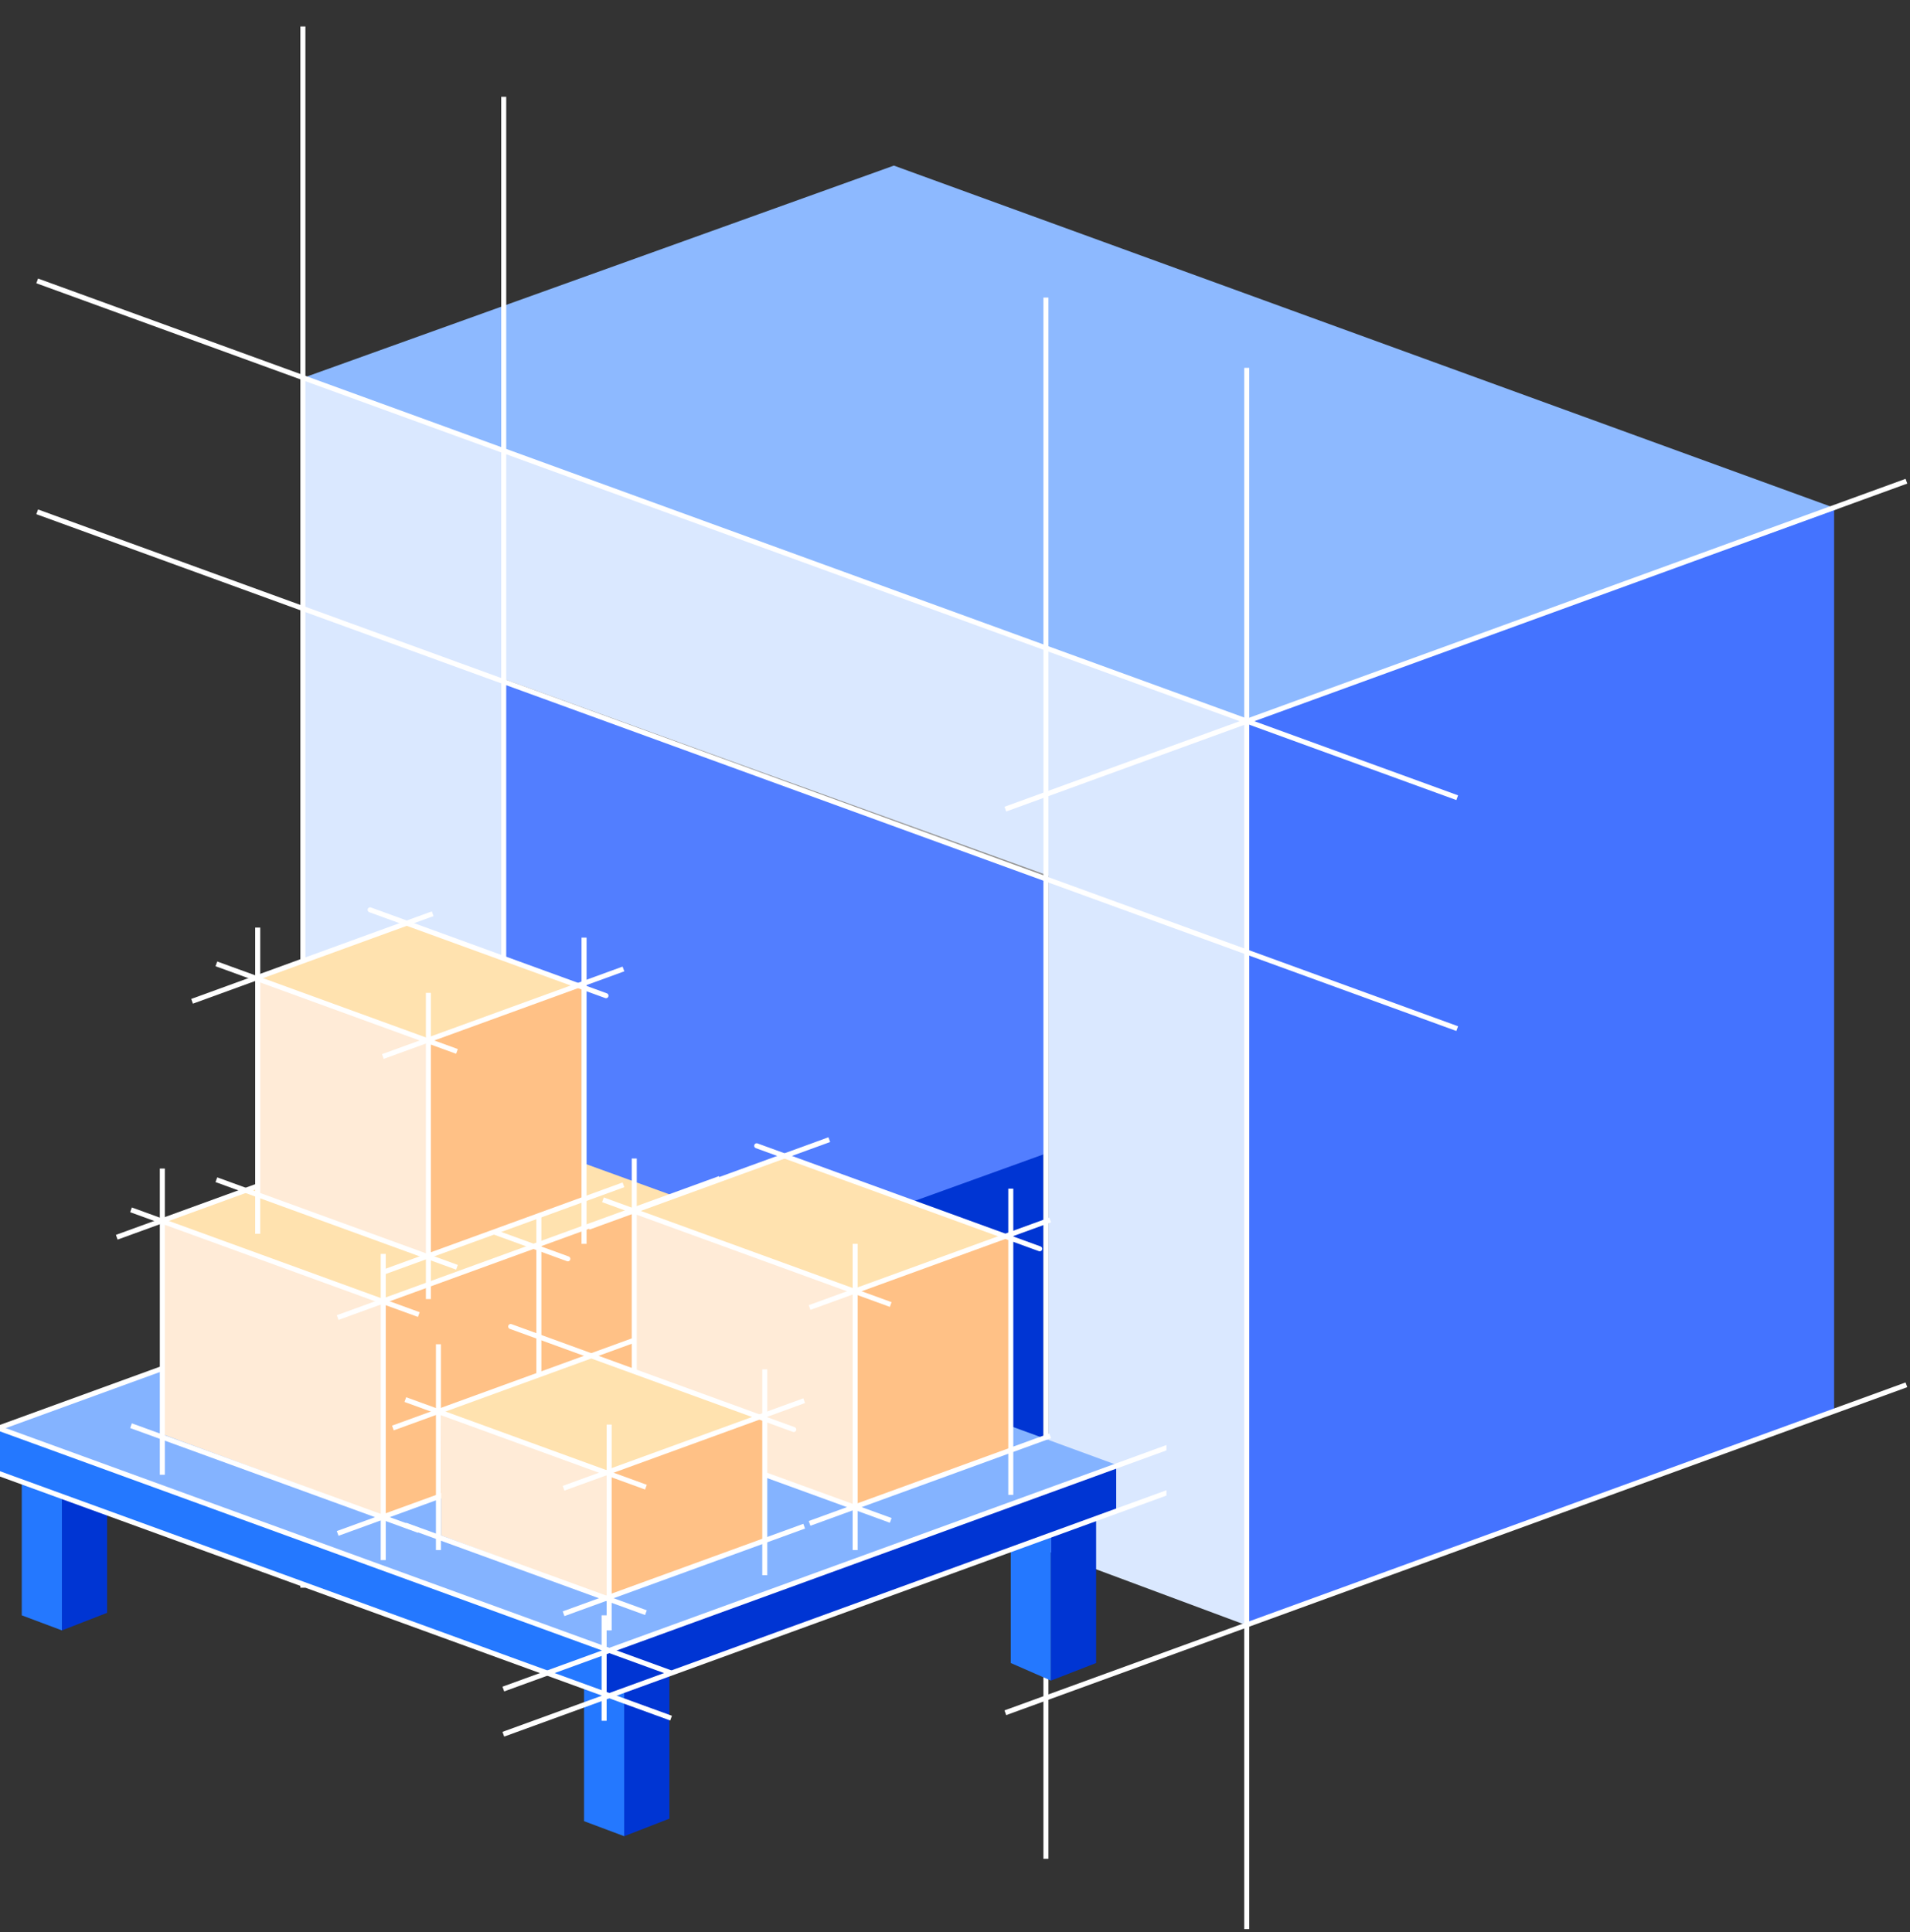<svg width="428" height="433" viewBox="0 0 428 433" fill="none" xmlns="http://www.w3.org/2000/svg">
<rect x="0" y="0" width="428" height="433" fill="#333333" stroke="none"/>
<path fill-rule="evenodd" clip-rule="evenodd" d="M279.375 161.75L411 113.375V315.875L279.375 364.25V161.75Z" fill="#4473FF"/>
<path fill-rule="evenodd" clip-rule="evenodd" d="M67.875 84.125L279.375 161.75V364.25L67.875 285.5V84.125Z" fill="#DAE8FF"/>
<path fill-rule="evenodd" clip-rule="evenodd" d="M112.875 152.75L234.375 196.625V347.375L112.875 302.375V152.75Z" fill="#0035D3" stroke="#979797" stroke-width="1.125"/>
<path fill-rule="evenodd" clip-rule="evenodd" d="M112.875 152.75L234.375 196.625V258.5L112.875 302.375V152.75Z" fill="#527EFF"/>
<path fill-rule="evenodd" clip-rule="evenodd" d="M200.302 37.111L411.732 114.066L279.701 161.513L68.27 84.559L200.302 37.111Z" fill="#8DB9FF"/>
<path d="M8.864 63.143L326.011 178.575" stroke="white" stroke-width="1.125" stroke-linecap="square"/>
<path d="M8.864 114.893L326.011 230.325" stroke="white" stroke-width="1.125" stroke-linecap="square"/>
<path d="M112.875 22.25L112.875 371" stroke="white" stroke-width="1.125" stroke-linecap="square"/>
<path d="M67.875 6.5L67.875 355.25" stroke="white" stroke-width="1.125" stroke-linecap="square"/>
<path d="M234.375 67.25L234.375 416" stroke="white" stroke-width="1.125" stroke-linecap="square"/>
<path d="M279.375 83V431.75" stroke="white" stroke-width="1.125" stroke-linecap="square"/>
<path d="M225.809 181.139L426.668 108.032" stroke="white" stroke-width="1.125" stroke-linecap="square"/>
<path d="M225.809 383.639L426.668 310.532" stroke="white" stroke-width="1.125" stroke-linecap="square"/>
<g clip-path="url(#clip0_205_5191)">
<path fill-rule="evenodd" clip-rule="evenodd" d="M4.875 324.999L13.875 328.25V365.375L4.875 362L4.875 324.999Z" fill="#2478FF"/>
<path fill-rule="evenodd" clip-rule="evenodd" d="M13.875 335.173L24 331.798V361.437L13.875 365.375V335.173Z" fill="#0035D3"/>
<path fill-rule="evenodd" clip-rule="evenodd" d="M114.373 278.544L250.125 328.25L135.003 370.08L-0.75 320.375L114.373 278.544Z" fill="#84B3FF"/>
<path fill-rule="evenodd" clip-rule="evenodd" d="M130.875 368.874L139.875 372.125V411.5L130.875 408.125L130.875 368.874Z" fill="#2478FF"/>
<path fill-rule="evenodd" clip-rule="evenodd" d="M139.875 368.923L150 365.548V407.562L139.875 411.5V368.923Z" fill="#0035D3"/>
<path fill-rule="evenodd" clip-rule="evenodd" d="M226.5 339.624L235.5 342.875V376.625L226.5 372.688V339.624Z" fill="#2478FF"/>
<path fill-rule="evenodd" clip-rule="evenodd" d="M235.5 334.048L245.625 330.673V372.687L235.5 376.625V334.048Z" fill="#0035D3"/>
<path fill-rule="evenodd" clip-rule="evenodd" d="M135.375 370.048L250.125 328.25V338.201L135.375 380V370.048Z" fill="#0035D3"/>
<path d="M113.318 388.452L261.32 334.584" stroke="white" stroke-width="1.125" stroke-linecap="square"/>
<path fill-rule="evenodd" clip-rule="evenodd" d="M-0.75 320.375L135.375 369.875V380L-0.75 330.5L-0.75 320.375Z" fill="#2478FF"/>
<path d="M113.318 378.328L261.32 324.459" stroke="white" stroke-width="1.125" stroke-linecap="square"/>
<path d="M-8.727 327.126L149.847 384.842" stroke="white" stroke-width="1.125" stroke-linecap="square"/>
<path d="M-8.727 317.001L149.847 374.717" stroke="white" stroke-width="1.125" stroke-linecap="square"/>
<path d="M-18.306 326.578L129.696 272.709" stroke="white" stroke-width="1.125" stroke-linecap="square"/>
<path d="M135.375 362.562V385.062" stroke="white" stroke-width="1.125" stroke-linecap="square"/>
<path fill-rule="evenodd" clip-rule="evenodd" d="M101.397 250.021L151.127 268.062L85.659 291.915L35.929 273.874L101.397 250.021Z" fill="#FFE2AF"/>
<path fill-rule="evenodd" clip-rule="evenodd" d="M36.135 273.795L85.845 291.894V339.672L36.135 321.31L36.135 273.795Z" fill="#FFEBD7"/>
<path fill-rule="evenodd" clip-rule="evenodd" d="M85.845 291.899L151.125 268.062V315.835L85.845 339.672V291.899Z" fill="#FFC186"/>
<path d="M29.889 271.318L93.318 294.404" stroke="white" stroke-width="1.125" stroke-linecap="square"/>
<path d="M63.814 259.023L127.244 282.109" stroke="white" stroke-width="1.125" stroke-linecap="round" stroke-linejoin="round"/>
<path d="M29.889 319.693L93.318 342.779" stroke="white" stroke-width="1.125" stroke-linecap="square"/>
<path d="M36.375 262.437L36.375 329.937" stroke="white" stroke-width="1.125" stroke-linecap="square"/>
<path d="M85.876 281.562V349.062" stroke="white" stroke-width="1.125" stroke-linecap="square"/>
<path d="M120.75 269.187V336.687" stroke="white" stroke-width="1.125" stroke-linecap="square"/>
<path d="M76.194 295.077L160.767 264.296" stroke="white" stroke-width="1.125" stroke-linecap="square"/>
<path d="M26.694 277.077L79.552 257.839" stroke="white" stroke-width="1.125" stroke-linecap="square"/>
<path d="M76.194 343.452L129.052 324.214" stroke="white" stroke-width="1.125" stroke-linecap="square"/>
<path fill-rule="evenodd" clip-rule="evenodd" d="M175.908 259.182L225.638 277.223L191.408 289.665L141.678 271.624L175.908 259.182Z" fill="#FFE2AF"/>
<path fill-rule="evenodd" clip-rule="evenodd" d="M141.885 271.545L191.595 289.644V337.422L141.885 319.06V271.545Z" fill="#FFEBD7"/>
<path fill-rule="evenodd" clip-rule="evenodd" d="M191.595 289.649L226.053 277.175V324.948L191.595 337.422V289.649Z" fill="#FFC186"/>
<path d="M135.638 269.068L199.067 292.154" stroke="white" stroke-width="1.125" stroke-linecap="square"/>
<path d="M169.562 256.773L232.992 279.859" stroke="white" stroke-width="1.125" stroke-linecap="round" stroke-linejoin="round"/>
<path d="M135.638 317.443L199.067 340.53" stroke="white" stroke-width="1.125" stroke-linecap="square"/>
<path d="M142.125 260.187L142.125 327.687" stroke="white" stroke-width="1.125" stroke-linecap="square"/>
<path d="M191.625 279.312V346.812" stroke="white" stroke-width="1.125" stroke-linecap="square"/>
<path d="M226.5 266.937V334.437" stroke="white" stroke-width="1.125" stroke-linecap="square"/>
<path d="M181.944 292.828L234.802 273.589" stroke="white" stroke-width="1.125" stroke-linecap="square"/>
<path d="M132.444 274.828L185.302 255.589" stroke="white" stroke-width="1.125" stroke-linecap="square"/>
<path d="M181.944 341.202L234.802 321.964" stroke="white" stroke-width="1.125" stroke-linecap="square"/>
<path fill-rule="evenodd" clip-rule="evenodd" d="M91.417 206.683L130.012 220.973L95.782 233.415L57.187 219.125L91.417 206.683Z" fill="#FFE2AF"/>
<path fill-rule="evenodd" clip-rule="evenodd" d="M57.749 219.687L95.968 233.394V281.172L57.749 267.5L57.749 219.687Z" fill="#FFEBD7"/>
<path fill-rule="evenodd" clip-rule="evenodd" d="M95.969 233.399L130.427 220.925V268.698L95.969 281.172V233.399Z" fill="#FFC186"/>
<path d="M49.012 216.193L101.869 235.432" stroke="white" stroke-width="1.125" stroke-linecap="square"/>
<path d="M82.939 203.898L135.796 223.136" stroke="white" stroke-width="1.125" stroke-linecap="round" stroke-linejoin="round"/>
<path d="M49.012 264.568L101.869 283.807" stroke="white" stroke-width="1.125" stroke-linecap="square"/>
<path d="M57.749 208.437L57.749 275.937" stroke="white" stroke-width="1.125" stroke-linecap="square"/>
<path d="M95.999 223.062V290.562" stroke="white" stroke-width="1.125" stroke-linecap="square"/>
<path d="M130.875 210.687V278.187" stroke="white" stroke-width="1.125" stroke-linecap="square"/>
<path d="M86.318 236.578L139.176 217.339" stroke="white" stroke-width="1.125" stroke-linecap="square"/>
<path d="M43.568 224.202L96.426 204.964" stroke="white" stroke-width="1.125" stroke-linecap="square"/>
<path d="M86.318 284.953L139.176 265.714" stroke="white" stroke-width="1.125" stroke-linecap="square"/>
<path fill-rule="evenodd" clip-rule="evenodd" d="M133.042 303.995L170.512 317.723L136.282 330.165L98.812 316.437L133.042 303.995Z" fill="#FFE2AF"/>
<path fill-rule="evenodd" clip-rule="evenodd" d="M98.811 316.437L136.468 330.144L136.499 358.062L98.842 344.094L98.811 316.437Z" fill="#FFEBD7"/>
<path fill-rule="evenodd" clip-rule="evenodd" d="M136.469 330.149L170.927 317.675L170.958 345.589L136.5 358.062L136.469 330.149Z" fill="#FFC186"/>
<path d="M91.356 313.843L144.213 333.082" stroke="white" stroke-width="1.125" stroke-linecap="square"/>
<path d="M114.437 297.273L177.867 320.359" stroke="white" stroke-width="1.125" stroke-linecap="round" stroke-linejoin="round"/>
<path d="M91.356 341.968L144.213 361.207" stroke="white" stroke-width="1.125" stroke-linecap="square"/>
<path d="M98.249 301.812V346.812" stroke="white" stroke-width="1.125" stroke-linecap="square"/>
<path d="M136.499 319.812V364.812" stroke="white" stroke-width="1.125" stroke-linecap="square"/>
<path d="M171.375 307.437V352.437" stroke="white" stroke-width="1.125" stroke-linecap="square"/>
<path d="M126.818 333.327L179.676 314.089" stroke="white" stroke-width="1.125" stroke-linecap="square"/>
<path d="M126.818 361.452L179.676 342.214" stroke="white" stroke-width="1.125" stroke-linecap="square"/>
<path d="M88.568 319.827L141.426 300.589" stroke="white" stroke-width="1.125" stroke-linecap="square"/>
</g>
<defs>
<clipPath id="clip0_205_5191">
<rect width="273.375" height="214.875" fill="white" transform="translate(-12 196.625)"/>
</clipPath>
</defs>
</svg>
